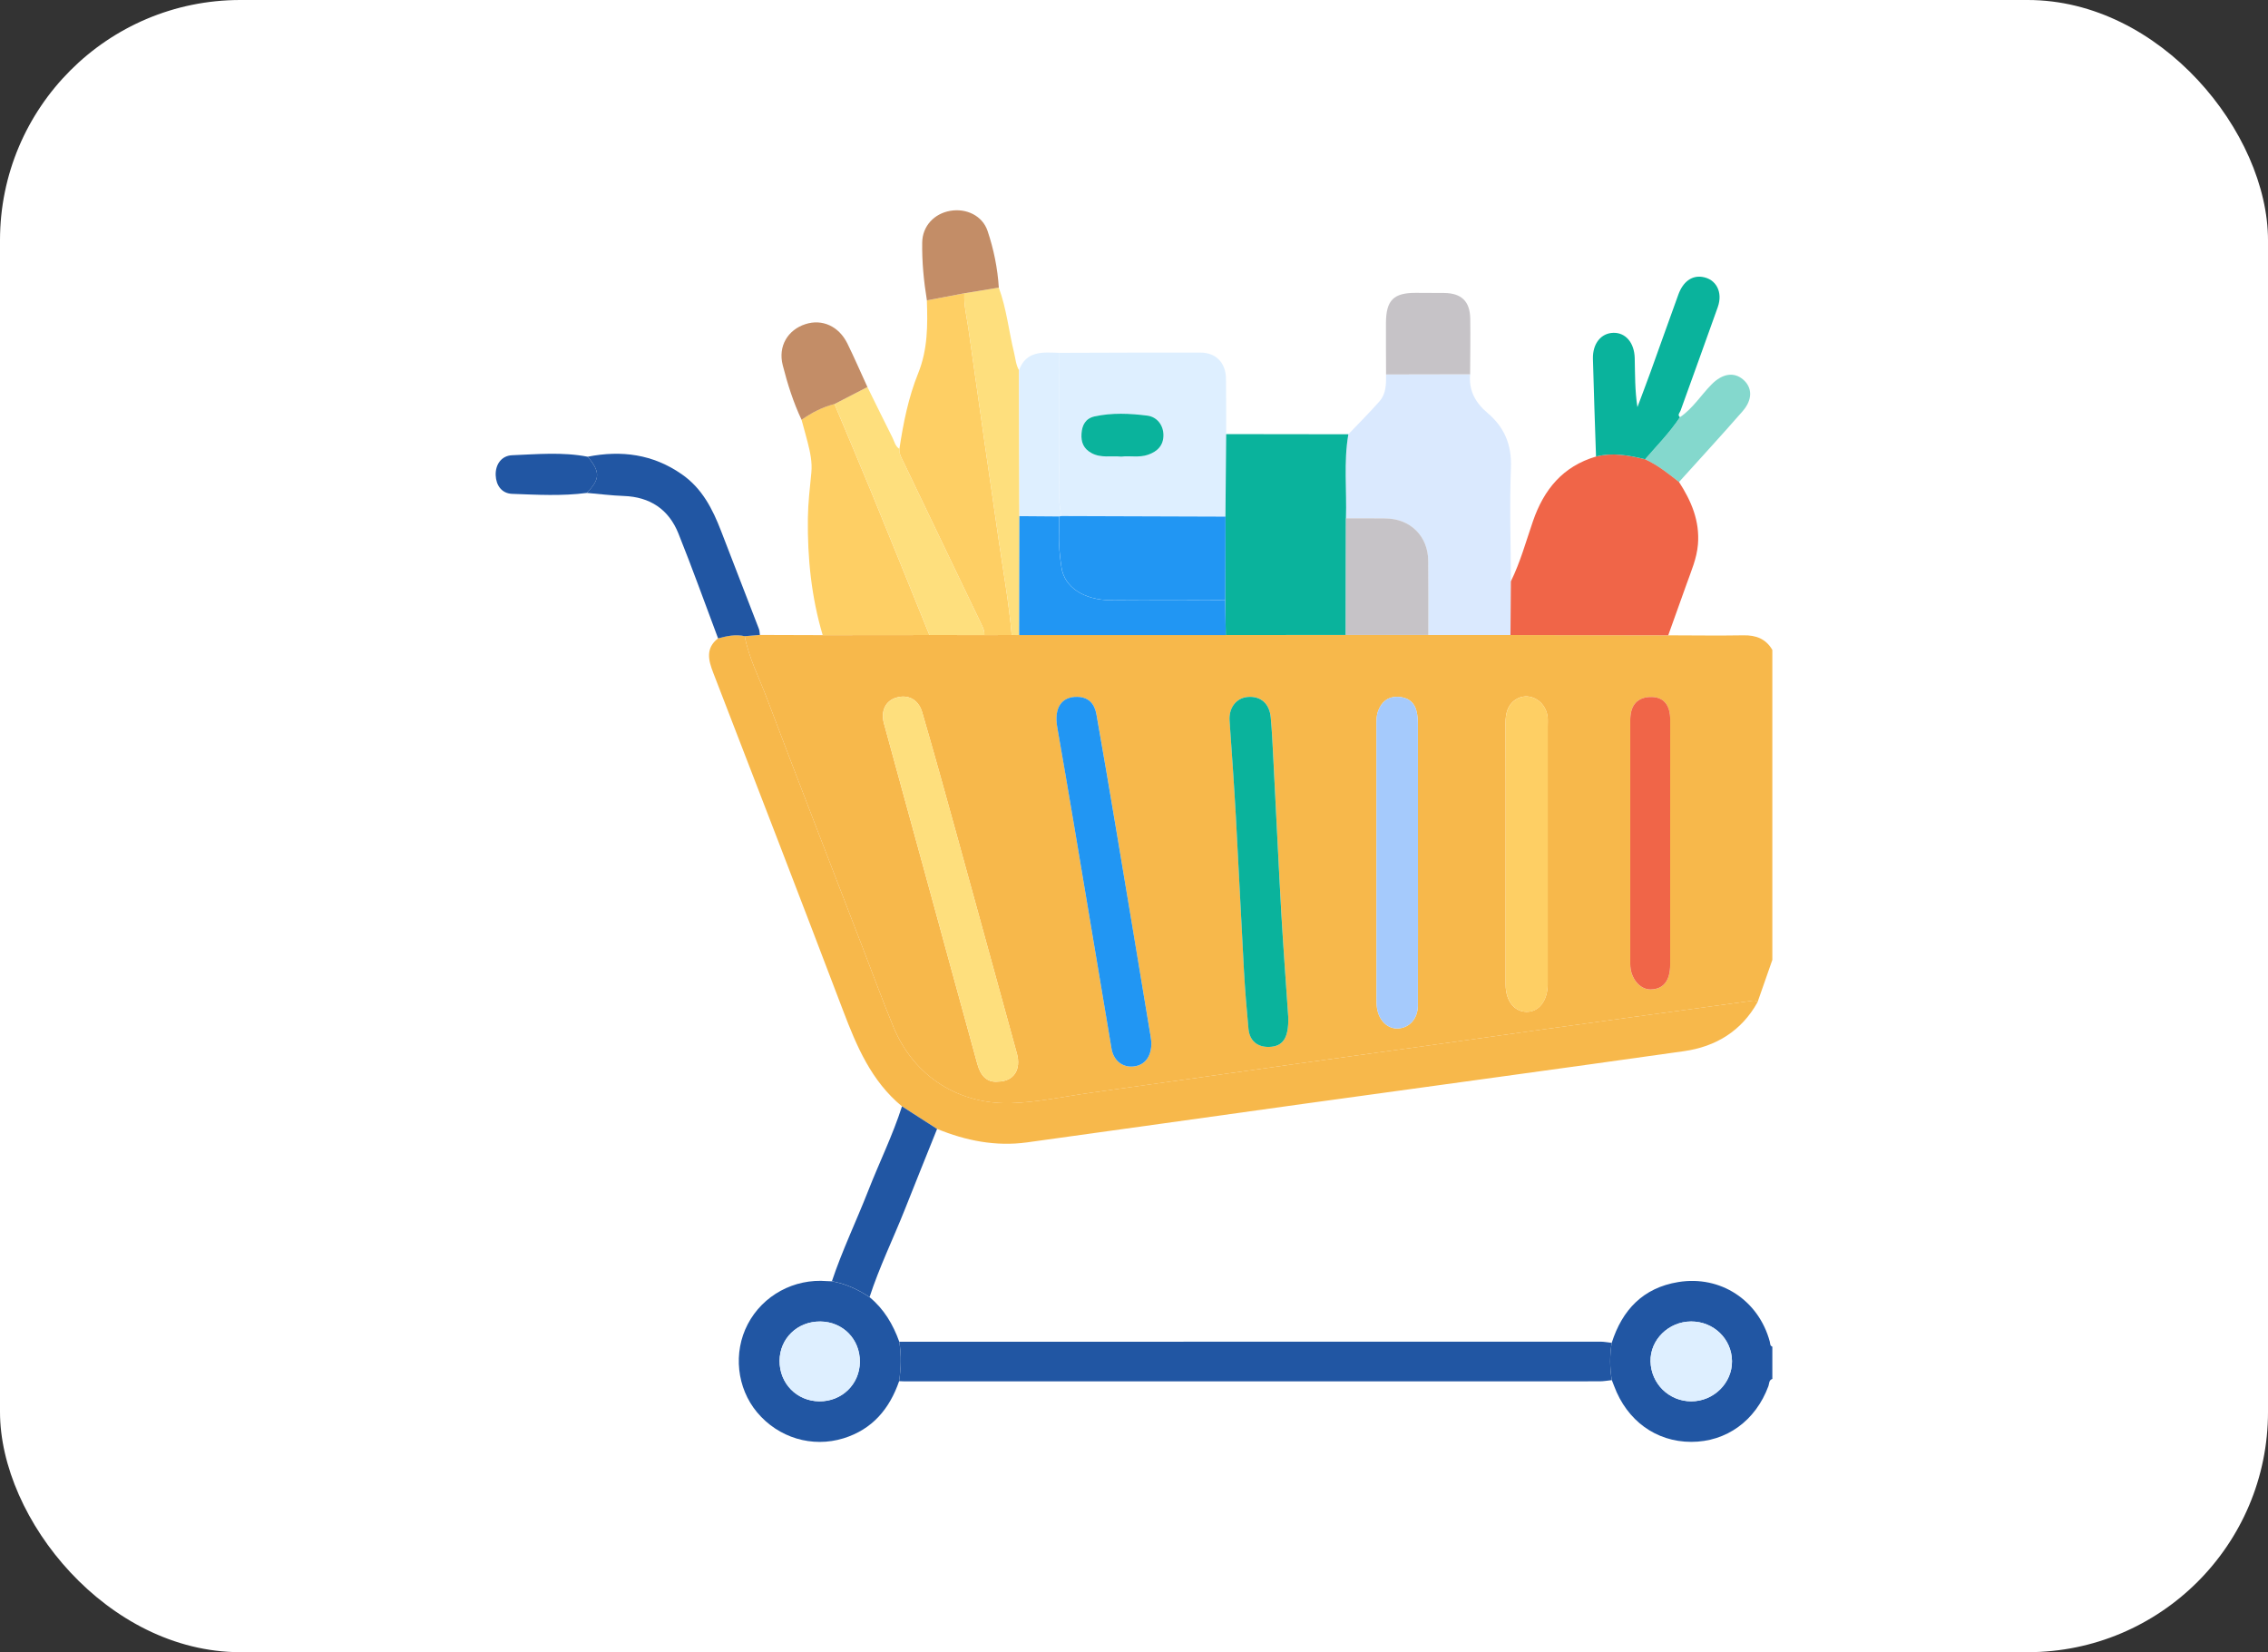 <svg width="151" height="110" viewBox="0 0 151 110" fill="none" xmlns="http://www.w3.org/2000/svg">
<rect x="0" y="0" width="151" height="110" fill="#333333" stroke="none"/>
<rect width="151" height="110" rx="16" fill="white"/>
<g clip-path="url(#clip0_69_515)">
<path d="M111.068 42.299C112.738 42.301 114.409 42.328 116.078 42.299C116.917 42.283 117.571 42.533 118 43.272C118 50.151 118 57.029 118 63.908C117.671 64.848 117.343 65.788 117.014 66.726C116.917 66.602 116.799 66.611 116.648 66.633C114.012 66.999 111.374 67.352 108.735 67.712C106.667 67.994 104.601 68.277 102.536 68.566C99.873 68.936 97.21 69.316 94.547 69.689C92.046 70.037 89.543 70.379 87.043 70.728C84.433 71.092 81.826 71.465 79.219 71.831C77.017 72.142 74.816 72.454 72.615 72.758C70.849 73.003 69.085 73.393 67.312 73.446C63.95 73.546 60.877 71.778 59.468 68.336C58.74 66.56 58.076 64.758 57.386 62.966C55.267 57.463 53.13 51.965 51.042 46.449C50.529 45.097 49.853 43.797 49.582 42.356C49.919 42.33 50.257 42.303 50.594 42.275C51.987 42.279 53.381 42.283 54.772 42.288C57.14 42.286 59.51 42.283 61.877 42.281C63.096 42.281 64.316 42.283 65.534 42.283C66.142 42.283 66.75 42.281 67.356 42.281C67.522 42.281 67.687 42.281 67.853 42.281C72.438 42.281 77.024 42.281 81.609 42.279C84.271 42.277 86.936 42.275 89.599 42.273C91.43 42.273 93.263 42.275 95.093 42.275C96.917 42.277 98.739 42.279 100.563 42.281C104.064 42.288 107.566 42.292 111.068 42.299ZM66.455 72.012C67.507 71.997 67.995 71.198 67.704 70.148C66.355 65.261 65.022 60.371 63.67 55.486C62.927 52.792 62.179 50.099 61.396 47.416C61.145 46.557 60.444 46.213 59.667 46.449C58.959 46.663 58.624 47.332 58.853 48.168C59.745 51.447 60.65 54.721 61.549 57.997C62.723 62.278 63.888 66.56 65.07 70.838C65.268 71.558 65.663 72.096 66.455 72.012ZM76.658 69.406C76.649 69.338 76.631 69.146 76.6 68.956C75.841 64.391 75.085 59.826 74.321 55.264C73.891 52.698 73.456 50.132 73.003 47.57C72.883 46.888 72.513 46.414 71.734 46.398C70.669 46.374 70.167 47.144 70.394 48.426C70.775 50.584 71.144 52.744 71.505 54.904C72.34 59.873 73.165 64.844 74.004 69.81C74.144 70.635 74.761 71.101 75.515 71.002C76.228 70.905 76.669 70.34 76.658 69.406ZM85.773 67.76C85.623 65.523 85.445 63.171 85.312 60.819C85.115 57.342 84.953 53.865 84.773 50.385C84.726 49.509 84.686 48.633 84.606 47.76C84.522 46.831 83.932 46.328 83.071 46.401C82.299 46.465 81.806 47.135 81.866 47.983C82.014 50.114 82.165 52.245 82.285 54.379C82.476 57.801 82.634 61.225 82.825 64.647C82.895 65.931 83.002 67.216 83.124 68.498C83.2 69.298 83.719 69.724 84.507 69.7C85.412 69.676 85.798 69.12 85.773 67.76ZM94.405 57.472C94.405 54.394 94.407 51.319 94.401 48.241C94.401 47.943 94.381 47.634 94.31 47.347C94.146 46.701 93.689 46.407 93.032 46.394C92.391 46.381 92 46.732 91.774 47.283C91.625 47.645 91.641 48.035 91.641 48.422C91.643 52.68 91.643 56.938 91.643 61.197C91.643 62.926 91.641 64.658 91.645 66.388C91.645 66.635 91.643 66.885 91.68 67.127C91.809 67.959 92.399 68.515 93.087 68.475C93.84 68.433 94.396 67.818 94.401 66.951C94.414 63.791 94.405 60.632 94.405 57.472ZM100.243 56.81C100.243 59.725 100.241 62.639 100.243 65.556C100.243 66.624 100.811 67.357 101.632 67.366C102.451 67.374 103.024 66.646 103.044 65.567C103.046 65.486 103.044 65.402 103.044 65.32C103.044 59.654 103.044 53.99 103.044 48.325C103.044 48.104 103.064 47.881 103.028 47.665C102.857 46.579 101.703 46.008 100.863 46.61C100.352 46.977 100.235 47.539 100.237 48.146C100.248 51.034 100.243 53.922 100.243 56.81ZM111.196 56.151C111.196 53.401 111.198 50.65 111.196 47.901C111.196 46.934 110.757 46.416 109.954 46.407C109.037 46.398 108.54 46.923 108.538 47.943C108.534 53.359 108.534 58.778 108.538 64.195C108.538 65.115 109.164 65.883 109.883 65.879C110.737 65.872 111.194 65.307 111.194 64.237C111.198 61.541 111.196 58.847 111.196 56.151Z" fill="#F7B84B"/>
<path d="M107.306 89.405C108.003 87.216 109.39 85.743 111.731 85.359C114.549 84.895 117.09 86.572 117.829 89.323C117.862 89.449 117.833 89.604 118 89.661C118 90.376 118 91.091 118 91.808C117.762 91.885 117.798 92.121 117.738 92.287C116.883 94.592 114.942 96 112.596 95.998C110.255 95.993 108.323 94.59 107.464 92.276C107.417 92.148 107.364 92.02 107.315 91.892C107.171 91.062 107.169 90.235 107.306 89.405ZM112.61 93.299C114.096 93.297 115.328 92.079 115.315 90.625C115.301 89.149 114.099 87.98 112.594 87.982C111.096 87.984 109.858 89.202 109.891 90.641C109.923 92.13 111.123 93.304 112.61 93.299Z" fill="#2156A3"/>
<path d="M117.014 66.726C115.942 68.652 114.232 69.687 112.106 69.987C103.658 71.183 95.204 72.326 86.752 73.497C80.625 74.347 74.503 75.216 68.376 76.059C66.299 76.344 64.309 75.948 62.387 75.161C61.609 74.66 60.83 74.159 60.051 73.658C58.009 71.973 57.033 69.656 56.126 67.269C53.274 59.769 50.381 52.285 47.489 44.799C47.161 43.952 46.959 43.164 47.809 42.498C48.39 42.343 48.976 42.215 49.582 42.352C49.852 43.793 50.532 45.092 51.042 46.445C53.13 51.961 55.267 57.457 57.386 62.962C58.076 64.753 58.739 66.556 59.467 68.332C60.876 71.774 63.95 73.541 67.311 73.442C69.084 73.389 70.848 72.999 72.615 72.754C74.816 72.449 77.017 72.136 79.218 71.827C81.826 71.459 84.435 71.088 87.043 70.724C89.543 70.373 92.046 70.033 94.547 69.685C97.21 69.312 99.873 68.934 102.535 68.562C104.601 68.272 106.667 67.99 108.735 67.708C111.374 67.348 114.01 66.995 116.648 66.629C116.799 66.613 116.917 66.602 117.014 66.726Z" fill="#F7B84B"/>
<path d="M100.565 42.281C98.741 42.279 96.92 42.277 95.096 42.277C95.096 40.629 95.107 38.978 95.089 37.33C95.071 35.697 93.906 34.541 92.266 34.515C91.381 34.502 90.498 34.508 89.612 34.506C89.675 32.642 89.448 30.768 89.772 28.913C90.467 28.182 91.183 27.474 91.847 26.717C92.289 26.216 92.289 25.564 92.282 24.93C94.146 24.928 96.012 24.924 97.878 24.919C97.783 25.994 98.22 26.806 99.041 27.498C100.15 28.434 100.654 29.605 100.596 31.121C100.497 33.645 100.585 36.178 100.594 38.707C100.583 39.898 100.574 41.09 100.565 42.281Z" fill="#DAE9FE"/>
<path d="M107.306 89.405C107.167 90.233 107.169 91.06 107.313 91.887C107.04 91.916 106.767 91.967 106.492 91.967C91.059 91.971 75.624 91.969 60.191 91.969C60.08 91.969 59.969 91.96 59.86 91.956C59.996 91.082 60.016 90.208 59.874 89.332C75.44 89.33 91.004 89.326 106.57 89.326C106.816 89.33 107.062 89.379 107.306 89.405Z" fill="#2156A3"/>
<path d="M100.565 42.281C100.574 41.09 100.583 39.898 100.592 38.707C101.224 37.423 101.599 36.042 102.063 34.698C102.789 32.591 104.049 31.047 106.262 30.396C107.369 30.115 108.449 30.314 109.528 30.576C110.362 30.96 111.072 31.527 111.787 32.09C112.603 33.354 113.174 34.678 113.047 36.242C112.969 37.194 112.59 38.034 112.284 38.903C111.882 40.038 111.474 41.167 111.068 42.299C107.566 42.292 104.065 42.288 100.565 42.281Z" fill="#F06548"/>
<path d="M70.498 23.492C73.642 23.485 76.789 23.465 79.933 23.476C80.963 23.481 81.606 24.156 81.624 25.2C81.644 26.433 81.633 27.669 81.637 28.904C81.622 30.735 81.604 32.567 81.588 34.398C77.952 34.387 74.312 34.376 70.676 34.363C70.476 33.555 70.514 32.73 70.514 31.909C70.511 29.103 70.505 26.298 70.498 23.492ZM74.659 30.402C75.22 30.327 75.826 30.48 76.423 30.281C77.075 30.065 77.468 29.637 77.463 28.968C77.459 28.291 77.02 27.752 76.394 27.673C75.229 27.523 74.04 27.465 72.872 27.726C72.271 27.858 72.042 28.308 72.007 28.878C71.971 29.438 72.138 29.875 72.679 30.168C73.309 30.51 73.973 30.334 74.659 30.402Z" fill="#DEEFFF"/>
<path d="M81.588 34.396C81.604 32.564 81.622 30.733 81.637 28.902C84.349 28.906 87.061 28.909 89.772 28.913C89.448 30.771 89.674 32.642 89.612 34.508C89.608 37.099 89.603 39.687 89.601 42.275C86.939 42.277 84.273 42.279 81.611 42.281C81.6 41.507 81.588 40.735 81.575 39.96C81.58 38.107 81.584 36.251 81.588 34.396Z" fill="#0AB39C"/>
<path d="M67.358 42.281C66.75 42.281 66.142 42.283 65.536 42.283C65.556 42.025 65.456 41.802 65.348 41.577C63.626 37.99 61.906 34.402 60.182 30.815C60.04 30.519 59.856 30.237 59.88 29.888C60.14 28.174 60.479 26.464 61.127 24.862C61.773 23.265 61.766 21.649 61.709 19.999C62.541 19.84 63.373 19.683 64.205 19.525C64.163 20.323 64.365 21.096 64.476 21.879C64.828 24.361 65.177 26.845 65.532 29.328C65.838 31.459 66.155 33.588 66.457 35.719C66.768 37.906 67.169 40.079 67.358 42.281Z" fill="#FECF64"/>
<path d="M61.879 42.281C59.512 42.283 57.142 42.286 54.774 42.288C54.018 39.746 53.754 37.138 53.787 34.499C53.8 33.489 53.918 32.481 54.018 31.472C54.086 30.775 53.942 30.111 53.773 29.449C53.645 28.946 53.501 28.447 53.365 27.947C54.038 27.474 54.754 27.099 55.555 26.896C56.39 28.886 57.235 30.872 58.054 32.869C59.341 36.004 60.606 39.144 61.879 42.281Z" fill="#FECF64"/>
<path d="M59.874 89.337C60.014 90.213 59.994 91.086 59.861 91.96C59.224 93.8 58.083 95.164 56.164 95.76C54.069 96.408 51.823 95.724 50.41 94.036C49.052 92.415 48.799 90.045 49.784 88.163C50.787 86.243 52.868 85.112 55.056 85.295C55.165 85.303 55.276 85.303 55.387 85.308C56.303 85.471 57.127 85.853 57.895 86.365C58.855 87.153 59.461 88.181 59.874 89.337ZM57.249 90.674C57.262 89.165 56.121 87.998 54.615 87.984C53.093 87.971 51.912 89.112 51.903 90.599C51.894 92.106 53.044 93.284 54.542 93.299C56.046 93.317 57.235 92.163 57.249 90.674Z" fill="#2156A3"/>
<path d="M109.527 30.576C108.449 30.314 107.368 30.115 106.261 30.396C106.19 28.229 106.11 26.062 106.055 23.893C106.028 22.876 106.594 22.181 107.413 22.159C108.223 22.137 108.813 22.808 108.837 23.845C108.862 24.915 108.844 25.987 109.017 27.106C109.305 26.336 109.601 25.566 109.88 24.794C110.506 23.064 111.116 21.33 111.746 19.602C112.057 18.753 112.638 18.335 113.324 18.435C114.251 18.567 114.724 19.439 114.367 20.447C113.553 22.748 112.712 25.043 111.888 27.342C111.839 27.477 111.662 27.616 111.846 27.777C111.174 28.794 110.319 29.661 109.527 30.576Z" fill="#0AB39C"/>
<path d="M61.88 42.281C60.606 39.144 59.341 36.004 58.056 32.871C57.237 30.874 56.39 28.889 55.558 26.898C56.29 26.521 57.022 26.144 57.752 25.767C58.307 26.89 58.853 28.017 59.419 29.136C59.55 29.396 59.603 29.712 59.88 29.886C59.856 30.235 60.038 30.515 60.182 30.813C61.904 34.4 63.626 37.988 65.348 41.575C65.457 41.8 65.556 42.023 65.536 42.281C64.318 42.283 63.098 42.283 61.88 42.281Z" fill="#FEDF7D"/>
<path d="M67.359 42.281C67.17 40.079 66.768 37.906 66.458 35.72C66.156 33.588 65.836 31.459 65.532 29.328C65.177 26.846 64.829 24.361 64.476 21.879C64.365 21.096 64.165 20.323 64.205 19.525C64.969 19.399 65.734 19.273 66.498 19.15C67.017 20.553 67.163 22.044 67.516 23.487C67.612 23.88 67.634 24.291 67.844 24.648C67.853 27.887 67.86 31.126 67.869 34.365C67.865 37.004 67.86 39.645 67.856 42.283C67.691 42.281 67.525 42.281 67.359 42.281Z" fill="#FEDF7D"/>
<path d="M49.582 42.356C48.976 42.219 48.391 42.347 47.809 42.502C46.933 40.172 46.094 37.824 45.166 35.514C44.525 33.919 43.285 33.083 41.527 33.021C40.706 32.992 39.887 32.886 39.066 32.816C39.961 31.896 39.974 31.419 39.129 30.407C41.372 29.965 43.467 30.237 45.388 31.572C46.751 32.518 47.443 33.888 48.011 35.36C48.852 37.531 49.693 39.7 50.527 41.871C50.576 41.994 50.572 42.14 50.592 42.275C50.257 42.303 49.919 42.33 49.582 42.356Z" fill="#2156A3"/>
<path d="M57.894 86.36C57.126 85.848 56.303 85.469 55.387 85.303C56.072 83.254 57.011 81.303 57.799 79.293C58.535 77.409 59.434 75.591 60.053 73.66C60.832 74.161 61.611 74.662 62.39 75.163C61.666 76.966 60.939 78.766 60.224 80.571C59.454 82.504 58.538 84.379 57.894 86.36Z" fill="#2156A3"/>
<path d="M97.878 24.919C96.012 24.924 94.148 24.926 92.282 24.93C92.28 23.779 92.267 22.629 92.275 21.477C92.289 19.986 92.784 19.498 94.25 19.498C94.885 19.498 95.517 19.5 96.152 19.507C97.302 19.518 97.87 20.061 97.887 21.224C97.905 22.455 97.883 23.688 97.878 24.919Z" fill="#C6C3C7"/>
<path d="M67.869 34.365C67.86 31.126 67.854 27.887 67.845 24.648C68.322 23.34 69.427 23.452 70.499 23.492C70.503 26.296 70.51 29.103 70.512 31.907C70.512 32.728 70.474 33.553 70.674 34.36C70.621 34.363 70.565 34.371 70.512 34.383C69.633 34.376 68.752 34.369 67.869 34.365Z" fill="#DEEFFF"/>
<path d="M66.5 19.15C65.737 19.275 64.971 19.399 64.208 19.525C63.376 19.683 62.544 19.84 61.712 19.999C61.503 18.724 61.379 17.435 61.399 16.147C61.416 15.043 62.202 14.22 63.267 14.037C64.337 13.852 65.408 14.36 65.75 15.372C66.16 16.59 66.418 17.857 66.5 19.15Z" fill="#C38D67"/>
<path d="M57.752 25.769C57.02 26.146 56.288 26.523 55.558 26.901C54.757 27.104 54.038 27.479 53.368 27.951C52.817 26.784 52.429 25.555 52.114 24.317C51.788 23.046 52.453 21.96 53.623 21.581C54.735 21.219 55.846 21.713 56.417 22.869C56.885 23.82 57.306 24.8 57.752 25.769Z" fill="#C38D67"/>
<path d="M109.527 30.576C110.322 29.661 111.176 28.794 111.846 27.779C112.703 27.198 113.244 26.316 113.954 25.594C114.673 24.866 115.45 24.745 116.06 25.274C116.67 25.802 116.697 26.603 116.022 27.377C114.635 28.968 113.202 30.521 111.788 32.09C111.072 31.527 110.362 30.96 109.527 30.576Z" fill="#0AB39C" fill-opacity="0.5"/>
<path d="M39.131 30.409C39.976 31.422 39.963 31.898 39.069 32.818C37.416 33.037 35.756 32.94 34.103 32.88C33.408 32.856 33.029 32.322 33.002 31.644C32.975 30.914 33.397 30.338 34.094 30.309C35.769 30.241 37.458 30.082 39.131 30.409Z" fill="#2156A3"/>
<path d="M66.455 72.012C65.663 72.096 65.27 71.558 65.073 70.841C63.89 66.562 62.725 62.28 61.551 57.999C60.653 54.723 59.747 51.449 58.855 48.17C58.627 47.334 58.962 46.665 59.67 46.451C60.446 46.215 61.15 46.559 61.398 47.418C62.182 50.101 62.927 52.795 63.673 55.489C65.022 60.373 66.358 65.265 67.707 70.15C67.993 71.198 67.505 71.997 66.455 72.012Z" fill="#FEDF7D"/>
<path d="M76.658 69.406C76.669 70.34 76.23 70.904 75.513 70.999C74.758 71.099 74.141 70.633 74.002 69.808C73.163 64.839 72.34 59.87 71.503 54.902C71.139 52.742 70.771 50.582 70.391 48.424C70.165 47.142 70.664 46.372 71.732 46.396C72.511 46.414 72.881 46.886 73.001 47.568C73.454 50.129 73.889 52.695 74.319 55.261C75.085 59.824 75.841 64.389 76.598 68.954C76.631 69.146 76.649 69.336 76.658 69.406Z" fill="#2196F3"/>
<path d="M85.773 67.76C85.798 69.117 85.412 69.673 84.504 69.702C83.716 69.726 83.197 69.3 83.121 68.5C83.002 67.218 82.893 65.933 82.822 64.649C82.631 61.227 82.474 57.803 82.283 54.381C82.163 52.247 82.014 50.116 81.863 47.985C81.803 47.137 82.296 46.469 83.068 46.403C83.929 46.33 84.519 46.833 84.604 47.762C84.684 48.636 84.726 49.511 84.77 50.387C84.952 53.865 85.114 57.344 85.309 60.821C85.445 63.173 85.622 65.523 85.773 67.76Z" fill="#0AB39C"/>
<path d="M94.405 57.472C94.405 60.632 94.412 63.791 94.4 66.951C94.396 67.818 93.839 68.433 93.087 68.475C92.399 68.515 91.809 67.957 91.68 67.127C91.642 66.885 91.645 66.635 91.645 66.388C91.642 64.658 91.642 62.926 91.642 61.197C91.642 56.938 91.642 52.68 91.64 48.422C91.64 48.035 91.625 47.645 91.773 47.283C92 46.731 92.39 46.381 93.031 46.394C93.688 46.407 94.145 46.701 94.309 47.347C94.383 47.634 94.4 47.943 94.4 48.241C94.409 51.319 94.405 54.394 94.405 57.472Z" fill="#A5CAFC"/>
<path d="M100.244 56.81C100.244 53.922 100.248 51.034 100.239 48.148C100.237 47.539 100.352 46.979 100.865 46.612C101.706 46.01 102.858 46.579 103.031 47.667C103.064 47.883 103.046 48.106 103.046 48.327C103.046 53.993 103.046 59.657 103.046 65.323C103.046 65.404 103.049 65.488 103.046 65.57C103.026 66.648 102.454 67.377 101.635 67.368C100.814 67.359 100.248 66.626 100.246 65.559C100.242 62.639 100.244 59.725 100.244 56.81Z" fill="#FECF64"/>
<path d="M111.197 56.151C111.197 58.844 111.199 61.541 111.197 64.235C111.194 65.305 110.739 65.87 109.885 65.876C109.166 65.883 108.54 65.113 108.54 64.193C108.536 58.776 108.536 53.357 108.54 47.941C108.54 46.921 109.037 46.396 109.956 46.405C110.759 46.414 111.197 46.932 111.199 47.899C111.199 50.65 111.197 53.401 111.197 56.151Z" fill="#F06548"/>
<path d="M67.869 34.365C68.75 34.371 69.633 34.378 70.514 34.385C70.514 34.713 70.523 35.042 70.51 35.371C70.476 36.194 70.545 37.006 70.676 37.818C70.882 39.089 72.143 39.949 73.96 39.965C76.496 39.987 79.035 39.965 81.573 39.962C81.585 40.737 81.598 41.509 81.609 42.283C77.025 42.283 72.438 42.283 67.853 42.286C67.86 39.642 67.865 37.004 67.869 34.365Z" fill="#2196F3"/>
<path d="M89.602 42.275C89.606 39.687 89.608 37.096 89.613 34.508C90.498 34.51 91.381 34.502 92.266 34.515C93.906 34.541 95.071 35.695 95.089 37.33C95.107 38.978 95.094 40.629 95.096 42.277C93.265 42.275 91.432 42.275 89.602 42.275Z" fill="#C6C3C7"/>
<path d="M112.61 93.299C111.125 93.302 109.923 92.128 109.889 90.641C109.856 89.202 111.094 87.986 112.592 87.982C114.096 87.98 115.299 89.147 115.312 90.625C115.326 92.079 114.094 93.297 112.61 93.299Z" fill="#DEEFFF"/>
<path d="M81.578 39.96C79.04 39.962 76.503 39.984 73.965 39.962C72.147 39.947 70.885 39.086 70.681 37.816C70.55 37.004 70.481 36.189 70.514 35.369C70.528 35.04 70.516 34.711 70.519 34.382C70.572 34.371 70.625 34.363 70.681 34.36C74.317 34.371 77.957 34.382 81.594 34.396C81.585 36.251 81.58 38.107 81.578 39.96Z" fill="#2196F3"/>
<path d="M74.659 30.402C73.973 30.334 73.307 30.51 72.677 30.168C72.135 29.875 71.969 29.438 72.005 28.878C72.04 28.308 72.271 27.86 72.87 27.726C74.037 27.468 75.229 27.525 76.391 27.673C77.017 27.752 77.457 28.291 77.461 28.968C77.466 29.637 77.073 30.065 76.42 30.281C75.826 30.482 75.22 30.327 74.659 30.402Z" fill="#0AB39C"/>
<path d="M57.249 90.674C57.236 92.163 56.046 93.317 54.542 93.299C53.046 93.282 51.895 92.106 51.903 90.599C51.912 89.109 53.095 87.971 54.615 87.984C56.119 87.998 57.262 89.162 57.249 90.674Z" fill="#DEEFFF"/>
</g>
<defs>
<clipPath id="clip0_69_515">
<rect width="85" height="82" fill="white" transform="translate(33 14)"/>
</clipPath>
</defs>
</svg>
